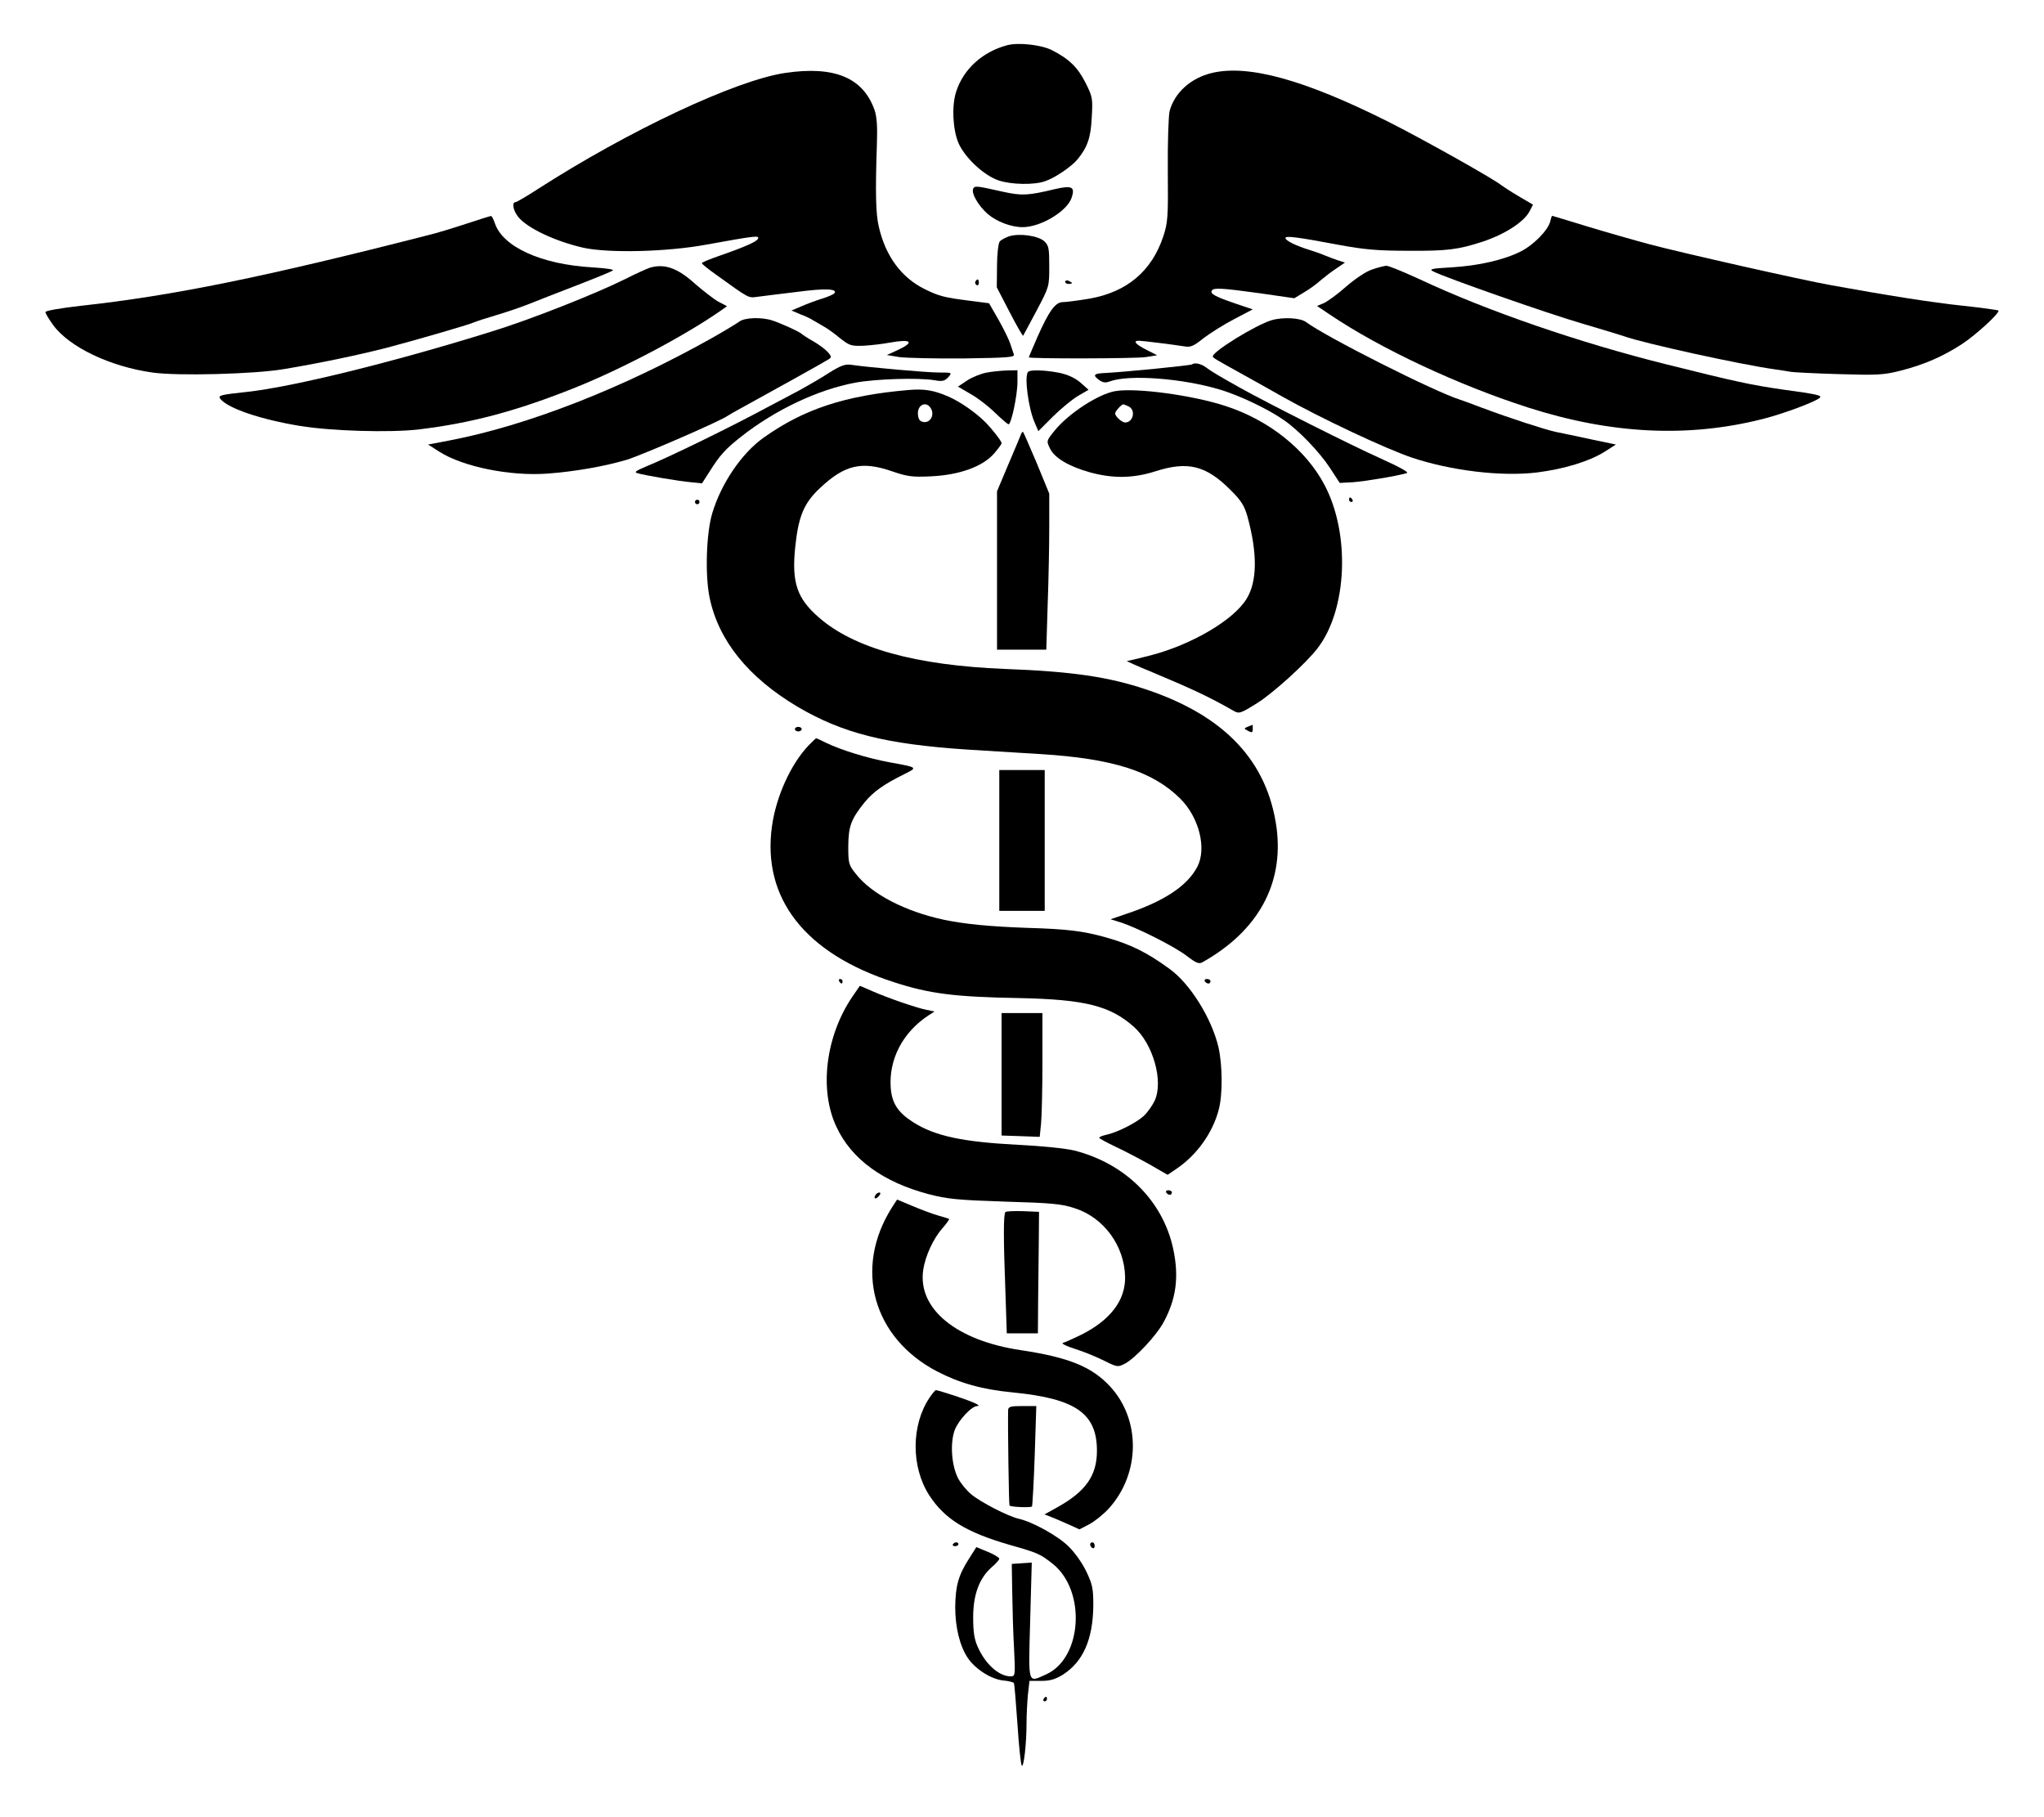 <?xml version="1.0" standalone="no"?>
<!DOCTYPE svg PUBLIC "-//W3C//DTD SVG 20010904//EN"
 "http://www.w3.org/TR/2001/REC-SVG-20010904/DTD/svg10.dtd">
<svg version="1.0" xmlns="http://www.w3.org/2000/svg"
 width="900pt" height="800pt" viewBox="0 0 900 800"
 preserveAspectRatio="xMidYMid meet">

<g transform="translate(0,800) scale(0.1,-0.1)"
fill="#000000" stroke="none">
<path d="M4435 7801 c-109 -29 -193 -105 -225 -205 -20 -62 -15 -165 10 -225
28 -65 112 -143 176 -165 56 -19 157 -21 205 -4 43 14 118 65 144 97 43 53 58
95 62 183 5 84 4 91 -27 153 -34 68 -73 106 -148 144 -47 24 -148 35 -197 22z"/>
<path d="M3458 7679 c-218 -32 -690 -254 -1091 -512 -48 -31 -92 -57 -97 -57
-17 0 -11 -36 11 -64 39 -50 165 -109 289 -137 112 -24 367 -18 540 14 215 39
233 41 228 27 -4 -13 -55 -36 -170 -76 -43 -15 -78 -29 -78 -33 1 -3 26 -24
57 -46 159 -114 145 -107 193 -101 25 3 101 13 170 21 121 16 177 14 165 -5
-3 -5 -27 -16 -53 -24 -26 -8 -67 -23 -92 -34 l-45 -19 40 -17 c22 -8 47 -20
55 -26 8 -5 29 -17 45 -26 17 -9 50 -33 74 -53 42 -33 49 -35 105 -33 34 2 83
8 110 13 99 18 116 4 39 -32 l-48 -22 55 -9 c30 -4 157 -7 283 -6 197 3 226 5
221 18 -3 8 -10 29 -15 45 -5 17 -28 64 -51 105 l-43 75 -85 11 c-111 14 -135
20 -198 51 -102 50 -172 144 -202 273 -14 56 -16 153 -9 360 3 82 0 126 -10
155 -50 143 -177 196 -393 164z"/>
<path d="M5337 7679 c-93 -22 -165 -86 -187 -168 -5 -20 -9 -138 -8 -261 2
-207 0 -230 -20 -291 -51 -153 -160 -245 -326 -274 -49 -8 -101 -15 -116 -15
-33 0 -61 -38 -114 -158 -20 -46 -36 -84 -36 -85 0 -7 474 -6 515 1 l50 8 -47
24 c-48 24 -61 40 -34 40 16 0 151 -17 202 -25 26 -5 41 2 83 36 29 22 89 60
135 84 l82 43 -80 27 c-87 30 -109 42 -100 56 8 13 44 11 211 -12 l152 -22 43
26 c24 14 57 38 73 53 17 14 47 38 69 52 l38 26 -28 9 c-16 5 -42 15 -59 22
-16 7 -48 18 -70 25 -59 18 -105 41 -105 52 0 11 49 5 235 -30 114 -21 171
-26 310 -26 167 -1 216 5 323 40 97 32 183 87 207 134 l15 29 -63 37 c-34 20
-69 43 -77 49 -34 28 -346 203 -501 281 -364 182 -611 251 -772 213z"/>
<path d="M4286 7171 c-12 -19 21 -76 63 -113 40 -34 103 -58 154 -58 79 0 194
69 215 128 17 50 3 57 -75 39 -116 -28 -144 -29 -223 -12 -116 26 -127 28
-134 16z"/>
<path d="M2050 7014 c-58 -19 -130 -41 -160 -48 -726 -186 -1130 -268 -1532
-312 -96 -11 -158 -22 -158 -28 0 -6 16 -32 34 -57 71 -97 251 -183 437 -209
110 -16 450 -7 579 15 157 26 328 62 453 94 136 36 353 99 382 111 11 5 54 19
95 31 41 12 107 34 145 49 39 16 135 53 215 84 80 31 151 60 158 65 8 5 -28
10 -90 14 -225 13 -394 90 -429 194 -6 18 -14 33 -17 32 -4 0 -54 -16 -112
-35z"/>
<path d="M6826 7025 c-10 -39 -74 -104 -130 -132 -73 -37 -186 -63 -305 -70
-90 -5 -100 -8 -80 -18 52 -27 503 -185 654 -229 88 -26 171 -51 185 -56 85
-31 519 -126 665 -146 28 -4 59 -9 70 -11 11 -2 106 -7 210 -10 171 -5 198 -4
273 15 103 26 188 63 272 118 62 41 169 139 159 147 -2 2 -72 12 -156 21 -135
14 -342 47 -578 90 -131 23 -660 143 -800 180 -71 19 -197 55 -279 80 -82 25
-150 46 -152 46 -1 0 -5 -11 -8 -25z"/>
<path d="M4444 6960 c-17 -6 -36 -16 -42 -23 -6 -7 -12 -56 -12 -107 l-1 -95
56 -108 c31 -60 58 -107 60 -105 1 2 28 51 59 110 56 106 56 106 56 195 0 80
-2 92 -22 111 -27 24 -107 36 -154 22z"/>
<path d="M2860 6821 c-14 -5 -61 -26 -106 -49 -128 -64 -423 -181 -594 -233
-430 -134 -870 -242 -1070 -264 -122 -13 -132 -16 -119 -32 35 -42 179 -90
349 -118 141 -23 395 -30 520 -16 235 28 433 81 689 183 210 84 483 228 644
340 l28 20 -38 20 c-20 11 -66 47 -102 78 -77 70 -135 91 -201 71z"/>
<path d="M6040 6813 c-25 -8 -74 -41 -112 -74 -37 -33 -81 -65 -98 -73 l-31
-13 58 -39 c223 -150 563 -309 871 -408 365 -117 703 -134 1032 -51 92 23 236
77 253 94 10 10 -9 15 -163 36 -139 20 -209 35 -513 111 -385 96 -789 235
-1087 375 -70 32 -135 59 -146 59 -10 -1 -39 -8 -64 -17z"/>
<path d="M4295 6761 c-3 -5 -1 -12 5 -16 5 -3 10 1 10 9 0 18 -6 21 -15 7z"/>
<path d="M4690 6760 c0 -6 7 -10 15 -10 8 0 15 2 15 4 0 2 -7 6 -15 10 -8 3
-15 1 -15 -4z"/>
<path d="M3255 6584 c-11 -8 -65 -41 -120 -72 -395 -222 -812 -385 -1155 -451
l-95 -18 50 -32 c104 -66 311 -108 475 -96 122 9 252 32 350 61 70 22 412 170
445 194 6 4 35 21 65 37 99 54 365 202 380 212 12 8 11 13 -5 31 -11 12 -40
34 -65 48 -25 14 -47 29 -50 32 -8 9 -92 47 -129 59 -48 16 -123 13 -146 -5z"/>
<path d="M5598 6590 c-69 -21 -258 -137 -258 -159 0 -6 12 -13 135 -81 33 -18
111 -62 173 -97 169 -95 454 -229 570 -268 171 -57 392 -84 549 -65 120 15
231 49 298 91 l50 32 -110 23 c-60 13 -131 28 -157 33 -49 11 -203 61 -323
106 -38 15 -81 30 -95 35 -111 34 -594 278 -679 342 -25 19 -103 23 -153 8z"/>
<path d="M3651 6359 c-35 -23 -91 -55 -125 -74 -33 -18 -95 -50 -136 -72 -172
-93 -447 -227 -546 -267 -43 -18 -53 -25 -38 -29 34 -10 187 -36 237 -40 l48
-5 34 53 c46 73 70 99 140 154 149 117 335 205 499 236 91 17 280 23 351 11
34 -6 44 -4 60 13 18 21 18 21 -41 21 -55 0 -312 23 -386 34 -26 4 -46 -3 -97
-35z"/>
<path d="M5249 6396 c-5 -5 -301 -34 -381 -38 -53 -2 -59 -9 -27 -32 16 -11
28 -12 46 -5 83 31 317 14 484 -36 87 -26 213 -86 283 -135 66 -46 155 -139
202 -210 l43 -66 58 3 c53 4 192 27 237 40 12 3 -27 25 -122 68 -117 52 -487
238 -612 308 -84 47 -127 72 -149 89 -22 17 -52 23 -62 14z"/>
<path d="M4341 6359 c-24 -5 -62 -20 -84 -35 l-39 -26 53 -31 c30 -16 78 -53
107 -81 29 -28 57 -52 62 -54 12 -4 40 127 40 187 l0 51 -47 -1 c-27 -1 -68
-5 -92 -10z"/>
<path d="M4527 6363 c-18 -17 1 -161 29 -224 l16 -37 63 63 c34 34 84 75 110
91 l48 28 -36 32 c-25 21 -56 35 -94 43 -63 12 -126 14 -136 4z"/>
<path d="M4000 6283 c-279 -24 -461 -84 -638 -210 -96 -68 -187 -202 -226
-333 -26 -87 -32 -269 -12 -369 39 -190 169 -352 387 -482 199 -117 387 -165
749 -189 85 -5 232 -14 325 -20 317 -20 491 -76 612 -196 83 -83 117 -219 75
-300 -44 -84 -146 -152 -315 -208 l-67 -23 42 -13 c73 -23 240 -107 293 -148
42 -32 54 -37 70 -28 244 137 358 344 326 591 -40 294 -228 494 -575 610 -165
55 -324 79 -621 90 -395 16 -665 91 -821 228 -95 83 -118 153 -103 304 14 139
38 197 108 263 110 104 185 122 322 74 65 -22 86 -25 169 -21 124 6 224 42
275 98 19 22 35 43 35 48 0 9 -39 59 -70 91 -44 44 -111 91 -164 114 -64 28
-106 35 -176 29z m100 -83 c15 -28 -4 -62 -33 -58 -16 2 -23 11 -25 32 -5 44
38 64 58 26z"/>
<path d="M4910 6278 c-74 -13 -203 -97 -265 -172 -38 -47 -38 -47 -22 -80 20
-42 82 -79 178 -106 100 -27 189 -26 286 5 144 46 224 26 333 -84 46 -46 59
-67 73 -116 44 -161 43 -285 -4 -361 -57 -94 -242 -202 -422 -249 -54 -14
-101 -25 -105 -25 -4 0 47 -23 113 -50 179 -75 251 -109 356 -169 25 -14 30
-13 105 34 69 43 217 177 266 242 130 169 144 503 30 718 -82 156 -245 286
-437 348 -144 47 -393 81 -485 65z m61 -68 c31 -17 18 -70 -17 -70 -14 0 -44
27 -44 40 0 9 28 40 36 40 3 0 14 -5 25 -10z"/>
<path d="M4494 6084 c-4 -10 -29 -70 -56 -133 l-48 -114 0 -348 0 -349 108 0
109 0 6 197 c4 108 7 262 7 343 l0 147 -55 134 c-31 73 -58 135 -60 137 -3 3
-8 -4 -11 -14z"/>
<path d="M5940 5800 c0 -5 5 -10 11 -10 5 0 7 5 4 10 -3 6 -8 10 -11 10 -2 0
-4 -4 -4 -10z"/>
<path d="M3060 5790 c0 -5 5 -10 10 -10 6 0 10 5 10 10 0 6 -4 10 -10 10 -5 0
-10 -4 -10 -10z"/>
<path d="M5495 4801 c-19 -8 -19 -8 1 -19 17 -9 20 -7 20 9 0 10 0 19 -1 18 0
0 -9 -4 -20 -8z"/>
<path d="M3500 4790 c0 -5 7 -10 15 -10 8 0 15 5 15 10 0 6 -7 10 -15 10 -8 0
-15 -4 -15 -10z"/>
<path d="M3560 4718 c-78 -82 -143 -225 -161 -356 -44 -317 146 -560 537 -686
157 -51 268 -65 554 -70 288 -6 398 -34 502 -126 85 -75 132 -240 92 -326 -10
-21 -31 -51 -48 -67 -34 -31 -120 -74 -166 -83 -16 -4 -30 -9 -30 -13 0 -3 33
-21 73 -40 39 -18 107 -54 150 -78 l78 -45 37 25 c90 60 161 158 188 261 18
67 17 195 -1 276 -30 127 -125 280 -216 345 -97 71 -171 108 -279 138 -99 28
-170 37 -344 42 -172 6 -279 17 -371 36 -171 37 -317 113 -386 201 -32 40 -34
46 -34 123 1 88 12 118 72 193 38 46 84 79 173 123 62 31 63 30 -63 53 -97 18
-211 53 -278 85 -23 12 -44 21 -45 21 -2 0 -17 -15 -34 -32z"/>
<path d="M4400 4300 l0 -310 100 0 100 0 0 310 0 310 -100 0 -100 0 0 -310z"/>
<path d="M3695 3680 c3 -5 8 -10 11 -10 2 0 4 5 4 10 0 6 -5 10 -11 10 -5 0
-7 -4 -4 -10z"/>
<path d="M5305 3680 c3 -5 10 -10 16 -10 5 0 9 5 9 10 0 6 -7 10 -16 10 -8 0
-12 -4 -9 -10z"/>
<path d="M3753 3612 c-118 -174 -147 -410 -70 -573 66 -142 205 -243 405 -296
85 -22 128 -26 337 -33 206 -6 250 -10 307 -29 128 -41 219 -165 222 -302 2
-104 -66 -192 -195 -256 -35 -17 -71 -33 -79 -35 -8 -3 17 -15 55 -27 39 -12
96 -36 128 -52 56 -28 59 -28 89 -13 45 23 140 124 172 184 55 102 68 198 42
321 -45 212 -211 377 -436 434 -37 9 -142 20 -247 25 -248 13 -367 39 -463
100 -67 43 -93 84 -98 151 -9 126 53 245 168 320 l25 16 -35 7 c-48 10 -172
53 -238 82 -30 13 -55 24 -56 24 0 0 -15 -22 -33 -48z"/>
<path d="M4410 3271 l0 -270 84 -3 84 -3 6 59 c3 32 6 155 6 272 l0 214 -90 0
-90 0 0 -269z"/>
<path d="M5135 2750 c3 -5 10 -10 16 -10 5 0 9 5 9 10 0 6 -7 10 -16 10 -8 0
-12 -4 -9 -10z"/>
<path d="M3855 2739 c-11 -17 1 -21 15 -4 8 9 8 15 2 15 -6 0 -14 -5 -17 -11z"/>
<path d="M3926 2682 c-167 -266 -83 -571 199 -719 100 -52 199 -80 334 -93
277 -27 371 -92 371 -257 0 -109 -49 -179 -175 -249 l-56 -31 33 -13 c18 -7
53 -22 77 -33 l44 -20 44 23 c24 13 64 45 87 71 137 153 139 388 5 534 -81 88
-182 129 -394 161 -284 42 -455 182 -430 353 9 61 44 138 85 184 18 21 31 39
29 41 -2 1 -24 8 -49 15 -25 7 -75 26 -113 42 l-67 28 -24 -37z"/>
<path d="M4427 2664 c-9 -9 -9 -118 0 -352 l6 -182 69 0 68 0 1 143 c1 78 2
198 3 267 l1 125 -70 3 c-39 1 -74 0 -78 -4z"/>
<path d="M4093 1847 c-81 -120 -82 -304 -2 -429 68 -105 161 -163 354 -219
127 -36 135 -40 192 -85 146 -119 128 -413 -30 -485 -83 -37 -79 -52 -71 237
l7 255 -44 -3 -44 -3 2 -125 c1 -69 4 -180 8 -247 6 -120 5 -123 -15 -123 -51
0 -111 53 -145 130 -15 33 -20 66 -20 130 0 100 27 172 81 220 19 16 34 33 34
38 0 5 -23 19 -50 30 l-51 21 -33 -52 c-46 -72 -59 -119 -60 -212 0 -89 20
-172 56 -225 33 -48 101 -92 154 -98 25 -2 46 -8 48 -11 3 -4 9 -85 16 -181 6
-96 15 -179 19 -183 9 -9 21 97 21 189 0 34 3 89 6 123 l7 61 51 0 c40 0 63 7
97 28 88 57 131 154 133 302 0 75 -3 93 -30 150 -18 38 -51 85 -80 113 -47 46
-157 107 -219 121 -47 11 -166 72 -208 107 -21 17 -47 49 -59 72 -29 58 -35
155 -14 212 17 43 74 105 99 105 21 1 -17 18 -98 45 -42 14 -80 25 -84 25 -3
0 -16 -15 -28 -33z"/>
<path d="M4439 1793 c-2 -62 3 -418 6 -421 7 -7 95 -10 99 -4 2 4 8 105 12
225 l7 217 -62 0 c-51 0 -61 -3 -62 -17z"/>
<path d="M4196 1202 c-3 -5 1 -9 9 -9 8 0 15 4 15 9 0 4 -4 8 -9 8 -6 0 -12
-4 -15 -8z"/>
<path d="M4800 1201 c0 -6 5 -13 10 -16 6 -3 10 1 10 9 0 9 -4 16 -10 16 -5 0
-10 -4 -10 -9z"/>
<path d="M4595 520 c-3 -5 -1 -10 4 -10 6 0 11 5 11 10 0 6 -2 10 -4 10 -3 0
-8 -4 -11 -10z"/>
</g>
</svg>

